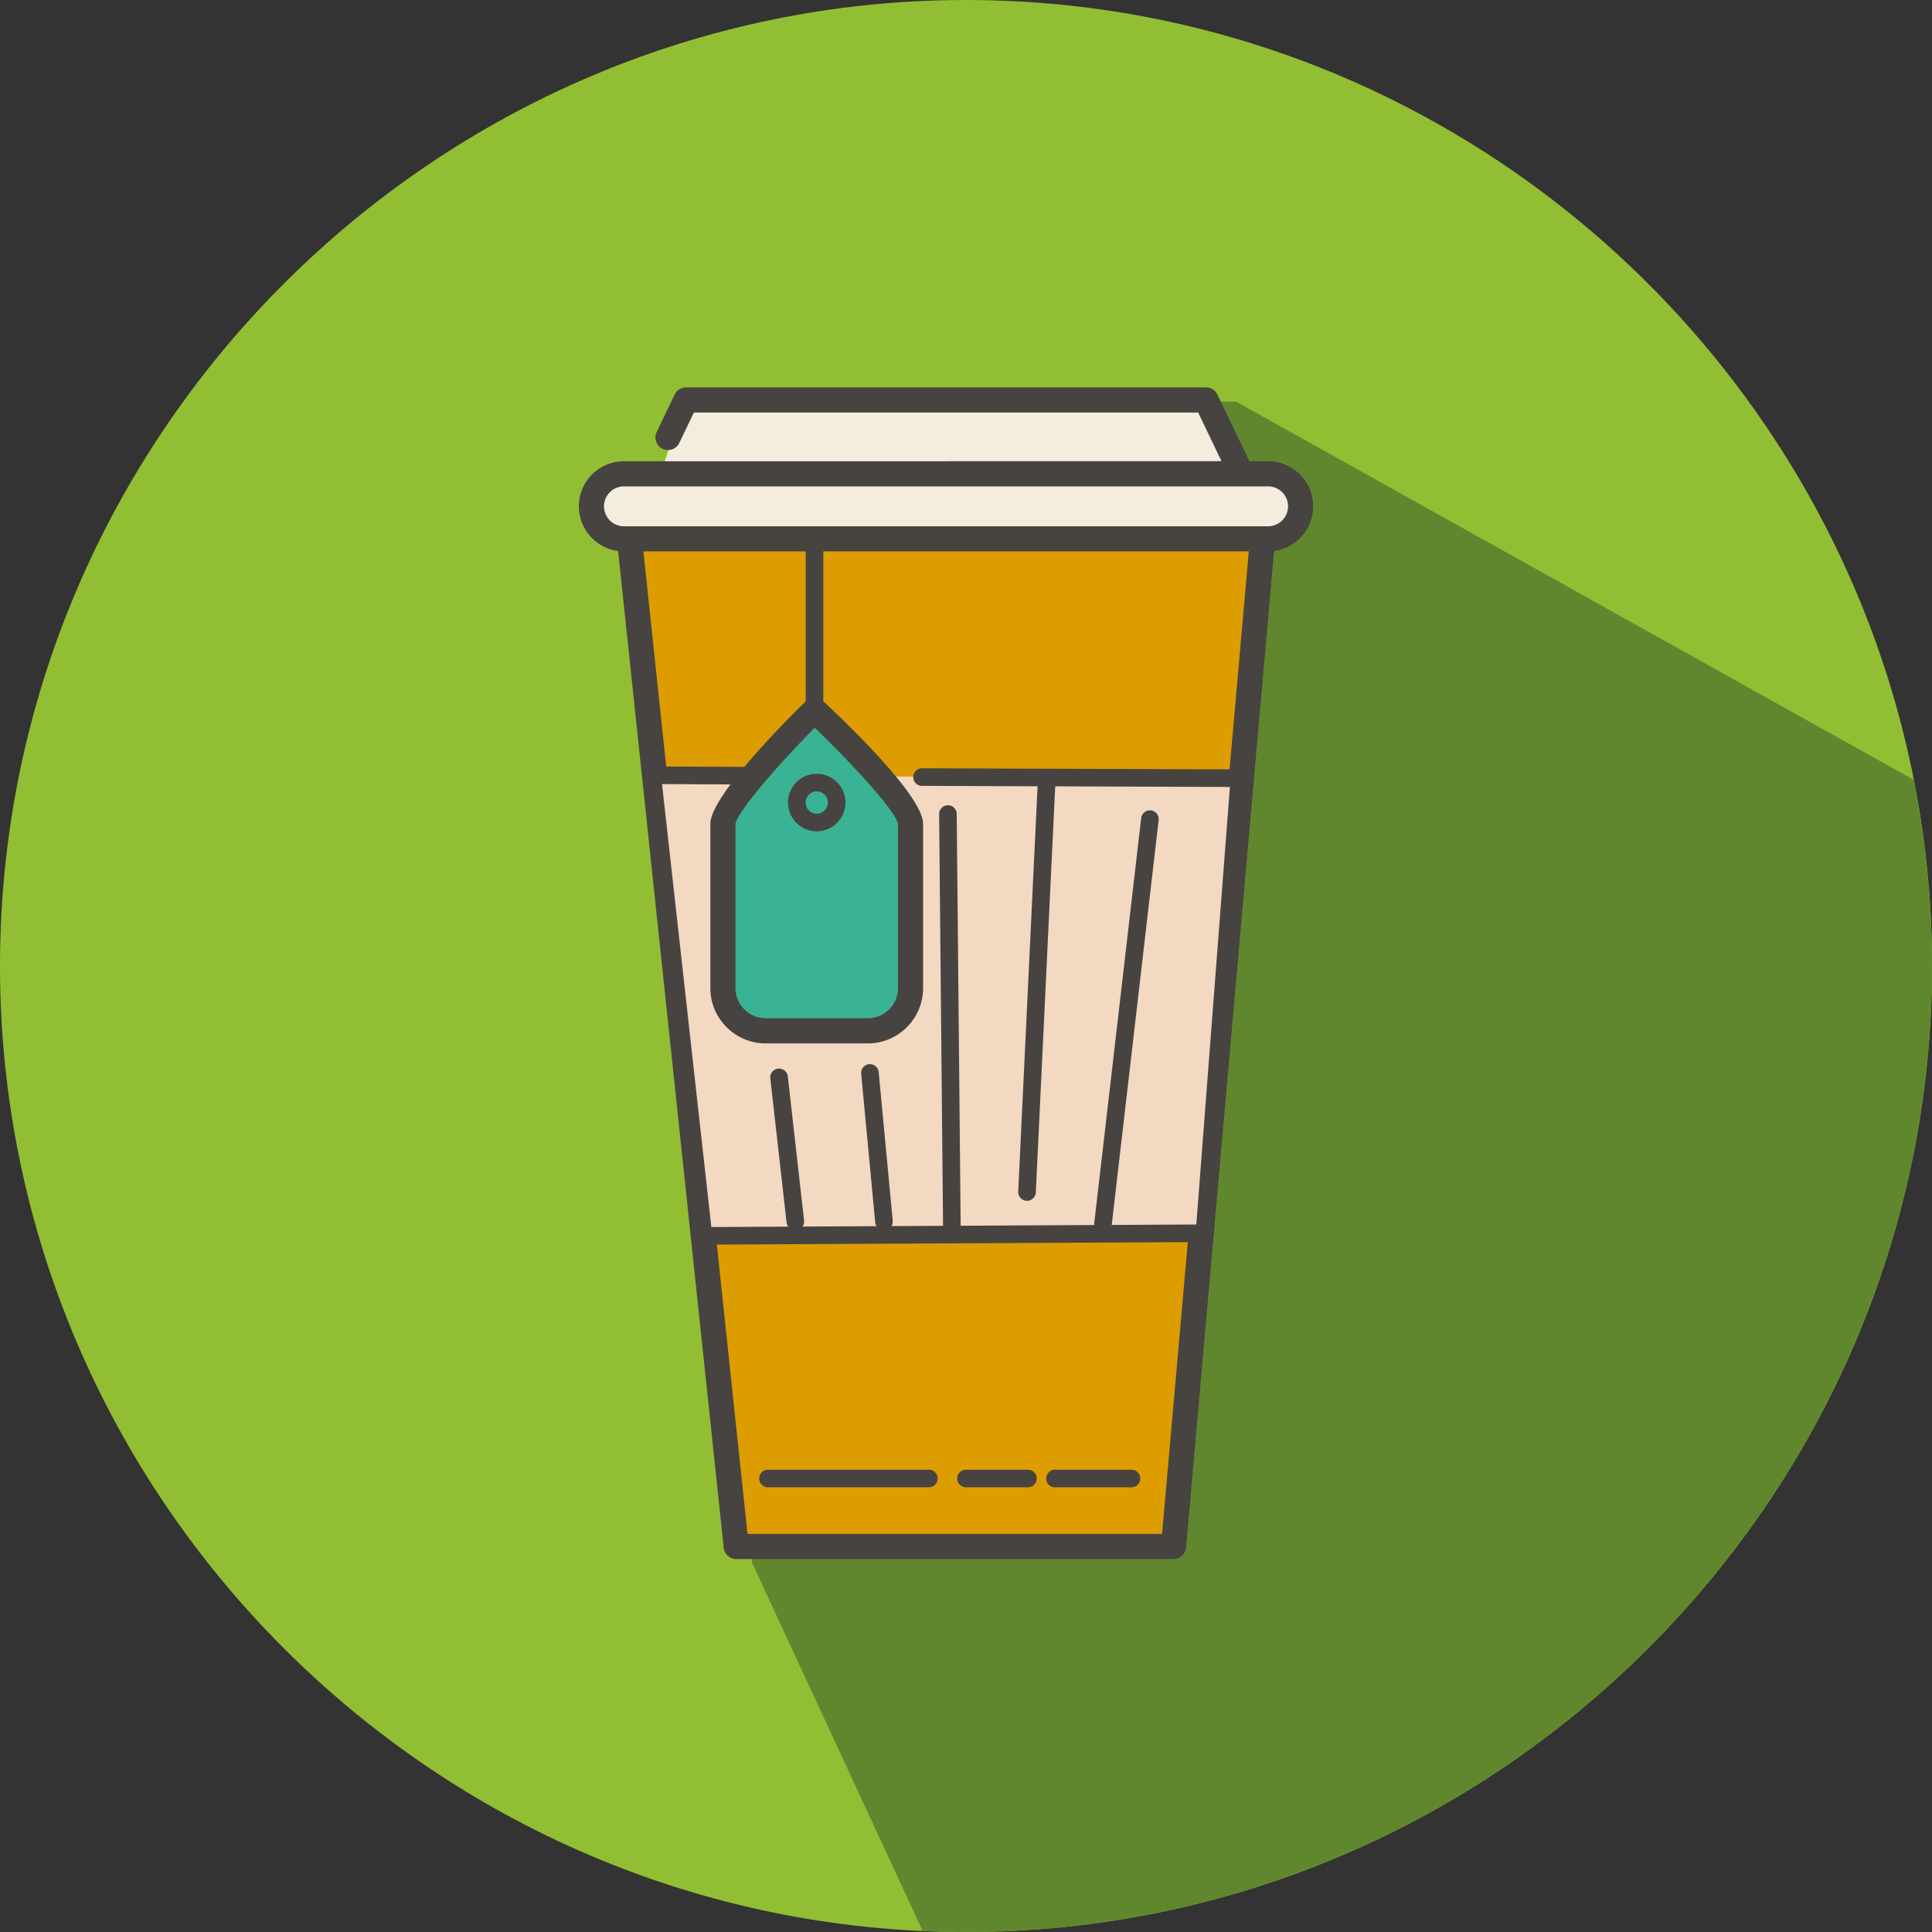 <?xml version="1.0" standalone="no"?><!DOCTYPE svg PUBLIC "-//W3C//DTD SVG 1.1//EN" "http://www.w3.org/Graphics/SVG/1.1/DTD/svg11.dtd"><svg t="1671353060266" class="icon" viewBox="0 0 1024 1024" version="1.1" xmlns="http://www.w3.org/2000/svg" p-id="3267" xmlns:xlink="http://www.w3.org/1999/xlink" width="200" height="200"><rect x="0" y="0" width="1024" height="1024" fill="#333333" stroke="none"/><path d="M512 1024C230.4 1024 0 793.6 0 512S230.4 0 512 0s512 230.4 512 512-230.4 512-512 512z" fill="#92BE33" p-id="3268"></path><path d="M1024 512c0-33.736-3.392-66.704-9.696-98.664L655.2 212.88H372.824l0.32 0.016c-0.112-0.008-0.2-0.008-0.32-0.016-11.112-0.584-12.856 21.696-20.848 38.168-2.76 5.688 0 0-19.688 2.784-6.216 0.872-11.968-1.368-11.672 13.656 0.512 26.432 14.08 22.184 14.08 22.184l59.776 500.696 4.12 37.888 90.424 195.16c7.624 0.336 15.272 0.584 22.984 0.584 281.6 0 512-230.4 512-512zM373.344 212.904c1.824 0.096 7.472 0.392 0 0z" fill="#61872E" p-id="3269"></path><path d="M351.2 247.664l12.384-35.688H639.24l18.792 39.16H503.76" fill="#F4EDDD" p-id="3270"></path><path d="M658.032 257.8H503.76a6.658 6.658 0 0 1-6.656-6.664 6.65 6.65 0 0 1 6.656-6.656h143.688l-12.4-25.84H367.776l-7.728 16.112a6.644 6.644 0 0 1-8.88 3.12 6.654 6.654 0 0 1-3.12-8.88l9.544-19.888a6.654 6.654 0 0 1 6.008-3.784h275.648c2.56 0 4.896 1.464 6 3.784l18.792 39.152a6.65 6.65 0 0 1-0.368 6.432 6.676 6.676 0 0 1-5.64 3.112" fill="#474341" p-id="3271"></path><path d="M668.992 287.544l-46.984 532.12h-231.8l-56.384-532.12" fill="#DD9D00" p-id="3272"></path><path d="M622.008 826.328H390.216a6.66 6.66 0 0 1-6.624-5.968l-56.384-532.112a6.66 6.66 0 0 1 5.92-7.32c3.648-0.344 6.936 2.272 7.32 5.928L396.2 813.008h219.712l46.448-526.04a6.622 6.622 0 0 1 7.224-6.048 6.664 6.664 0 0 1 6.048 7.224L628.64 820.256a6.658 6.658 0 0 1-6.632 6.072" fill="#474341" p-id="3273"></path><path d="M350.272 410.104l301.88 3.52-18.224 237.28-256.32 4.704z" fill="#F3D8C2" p-id="3274"></path><path d="M680.536 285.592H322.288a8.844 8.844 0 0 1-8.824-8.816v-16.816a8.844 8.844 0 0 1 8.824-8.816h358.248a8.842 8.842 0 0 1 8.816 8.816v16.816a8.848 8.848 0 0 1-8.816 8.816" fill="#F4EDDD" p-id="3275"></path><path d="M672.128 292.248H330.696c-13.176 0-23.888-10.72-23.888-23.888s10.712-23.88 23.888-23.88h341.432c13.168 0 23.88 10.712 23.88 23.88s-10.712 23.888-23.88 23.888M330.696 257.8c-5.824 0-10.568 4.736-10.568 10.56s4.744 10.568 10.568 10.568h341.432a10.58 10.58 0 0 0 10.568-10.568 10.572 10.572 0 0 0-10.568-10.56H330.696zM654.896 417.112h-0.016l-166.208-0.584a4.652 4.652 0 0 1-4.64-4.68 4.66 4.66 0 0 1 4.664-4.64h0.016l166.216 0.584a4.652 4.652 0 0 1 4.64 4.68 4.676 4.676 0 0 1-4.672 4.64M398.048 415.808h-0.024l-51.688-0.256a4.66 4.66 0 0 1-4.64-4.688c0.016-2.568 2.04-4.296 4.688-4.632l51.688 0.256a4.66 4.66 0 0 1-0.024 9.32M371.616 659.704a4.662 4.662 0 0 1-0.024-9.32l264.48-1.384h0.024a4.662 4.662 0 0 1 0.024 9.32l-264.48 1.384h-0.024z" fill="#474341" p-id="3276"></path><path d="M421.528 652.04c-2.336 0-4.36-1.76-4.632-4.136l-8.616-76.352a4.676 4.676 0 0 1 4.112-5.16c2.6-0.232 4.872 1.56 5.16 4.112l8.616 76.352a4.672 4.672 0 0 1-4.112 5.16 5.964 5.964 0 0 1-0.528 0.024M468.512 652.04a4.654 4.654 0 0 1-4.632-4.216l-7.44-78.704a4.654 4.654 0 0 1 4.2-5.08c2.568-0.2 4.84 1.64 5.08 4.2l7.44 78.704a4.652 4.652 0 0 1-4.192 5.08c-0.16 0.008-0.304 0.016-0.456 0.016M504.536 658.304a4.664 4.664 0 0 1-4.664-4.616l-2.112-222.176a4.668 4.668 0 0 1 4.616-4.704h0.04a4.66 4.66 0 0 1 4.664 4.616L509.2 653.6a4.658 4.658 0 0 1-4.616 4.704h-0.048zM584.64 653.136a4.664 4.664 0 0 1-4.632-5.2l24.84-214.304a4.654 4.654 0 0 1 5.168-4.104 4.664 4.664 0 0 1 4.088 5.168l-24.84 214.312a4.654 4.654 0 0 1-4.624 4.128M544.344 636.456c-0.08 0-0.152 0-0.224-0.008a4.66 4.66 0 0 1-4.44-4.872l10.328-216.304c0.12-2.576 2.456-4.808 4.88-4.432a4.65 4.65 0 0 1 4.44 4.872L549 632.024a4.664 4.664 0 0 1-4.656 4.432M599.688 788.296h-40.512c-2.576 0-4.664-2.08-4.664-4.664s2.088-4.664 4.664-4.664h40.512c2.576 0 4.664 2.08 4.664 4.664s-2.088 4.664-4.664 4.664M544.816 788.296h-32.808c-2.576 0-4.664-2.08-4.664-4.664s2.088-4.664 4.664-4.664h32.808c2.576 0 4.664 2.08 4.664 4.664s-2.088 4.664-4.664 4.664M492.336 788.296h-85.288c-2.576 0-4.664-2.08-4.664-4.664s2.088-4.664 4.664-4.664h85.288a4.664 4.664 0 1 1 0 9.328" fill="#474341" p-id="3277"></path><path d="M459.952 546.36H405.84c-12.472 0-22.672-10.2-22.672-22.664v-87.008c0-12.464 48.56-60.256 48.56-60.256s50.896 47.792 50.896 60.256v87.008c-0.008 12.464-10.208 22.664-22.672 22.664" fill="#3AB394" p-id="3278"></path><path d="M459.944 553.024h-54.112c-16.168 0-29.328-13.168-29.328-29.328V436.68c0-13.768 35.344-50.04 50.536-65a6.68 6.68 0 0 1 9.232-0.112c19.792 18.584 52.992 51.76 52.992 65.112v87.008c0.008 16.168-13.144 29.336-29.32 29.336m-28.112-167.304c-20.488 20.664-41.272 44.912-42.016 51.08l0.008 86.888c0 8.832 7.184 16 16.016 16h54.112c8.832 0 16.008-7.176 16.008-16V436.68c-0.872-6.088-22.696-30.344-44.128-50.96" fill="#474341" p-id="3279"></path><path d="M432.888 440.6c-8.4 0-15.232-6.832-15.232-15.232 0-8.392 6.832-15.232 15.232-15.232s15.232 6.84 15.232 15.232c0 8.4-6.832 15.232-15.232 15.232m0-21.144a5.92 5.92 0 0 0-5.912 5.912 5.92 5.92 0 0 0 5.912 5.912c3.256 0 5.912-2.656 5.912-5.912s-2.656-5.912-5.912-5.912M431.712 377.96a4.66 4.66 0 0 1-4.664-4.664v-86.144a4.664 4.664 0 1 1 9.328 0v86.144a4.664 4.664 0 0 1-4.664 4.664" fill="#474341" p-id="3280"></path></svg>